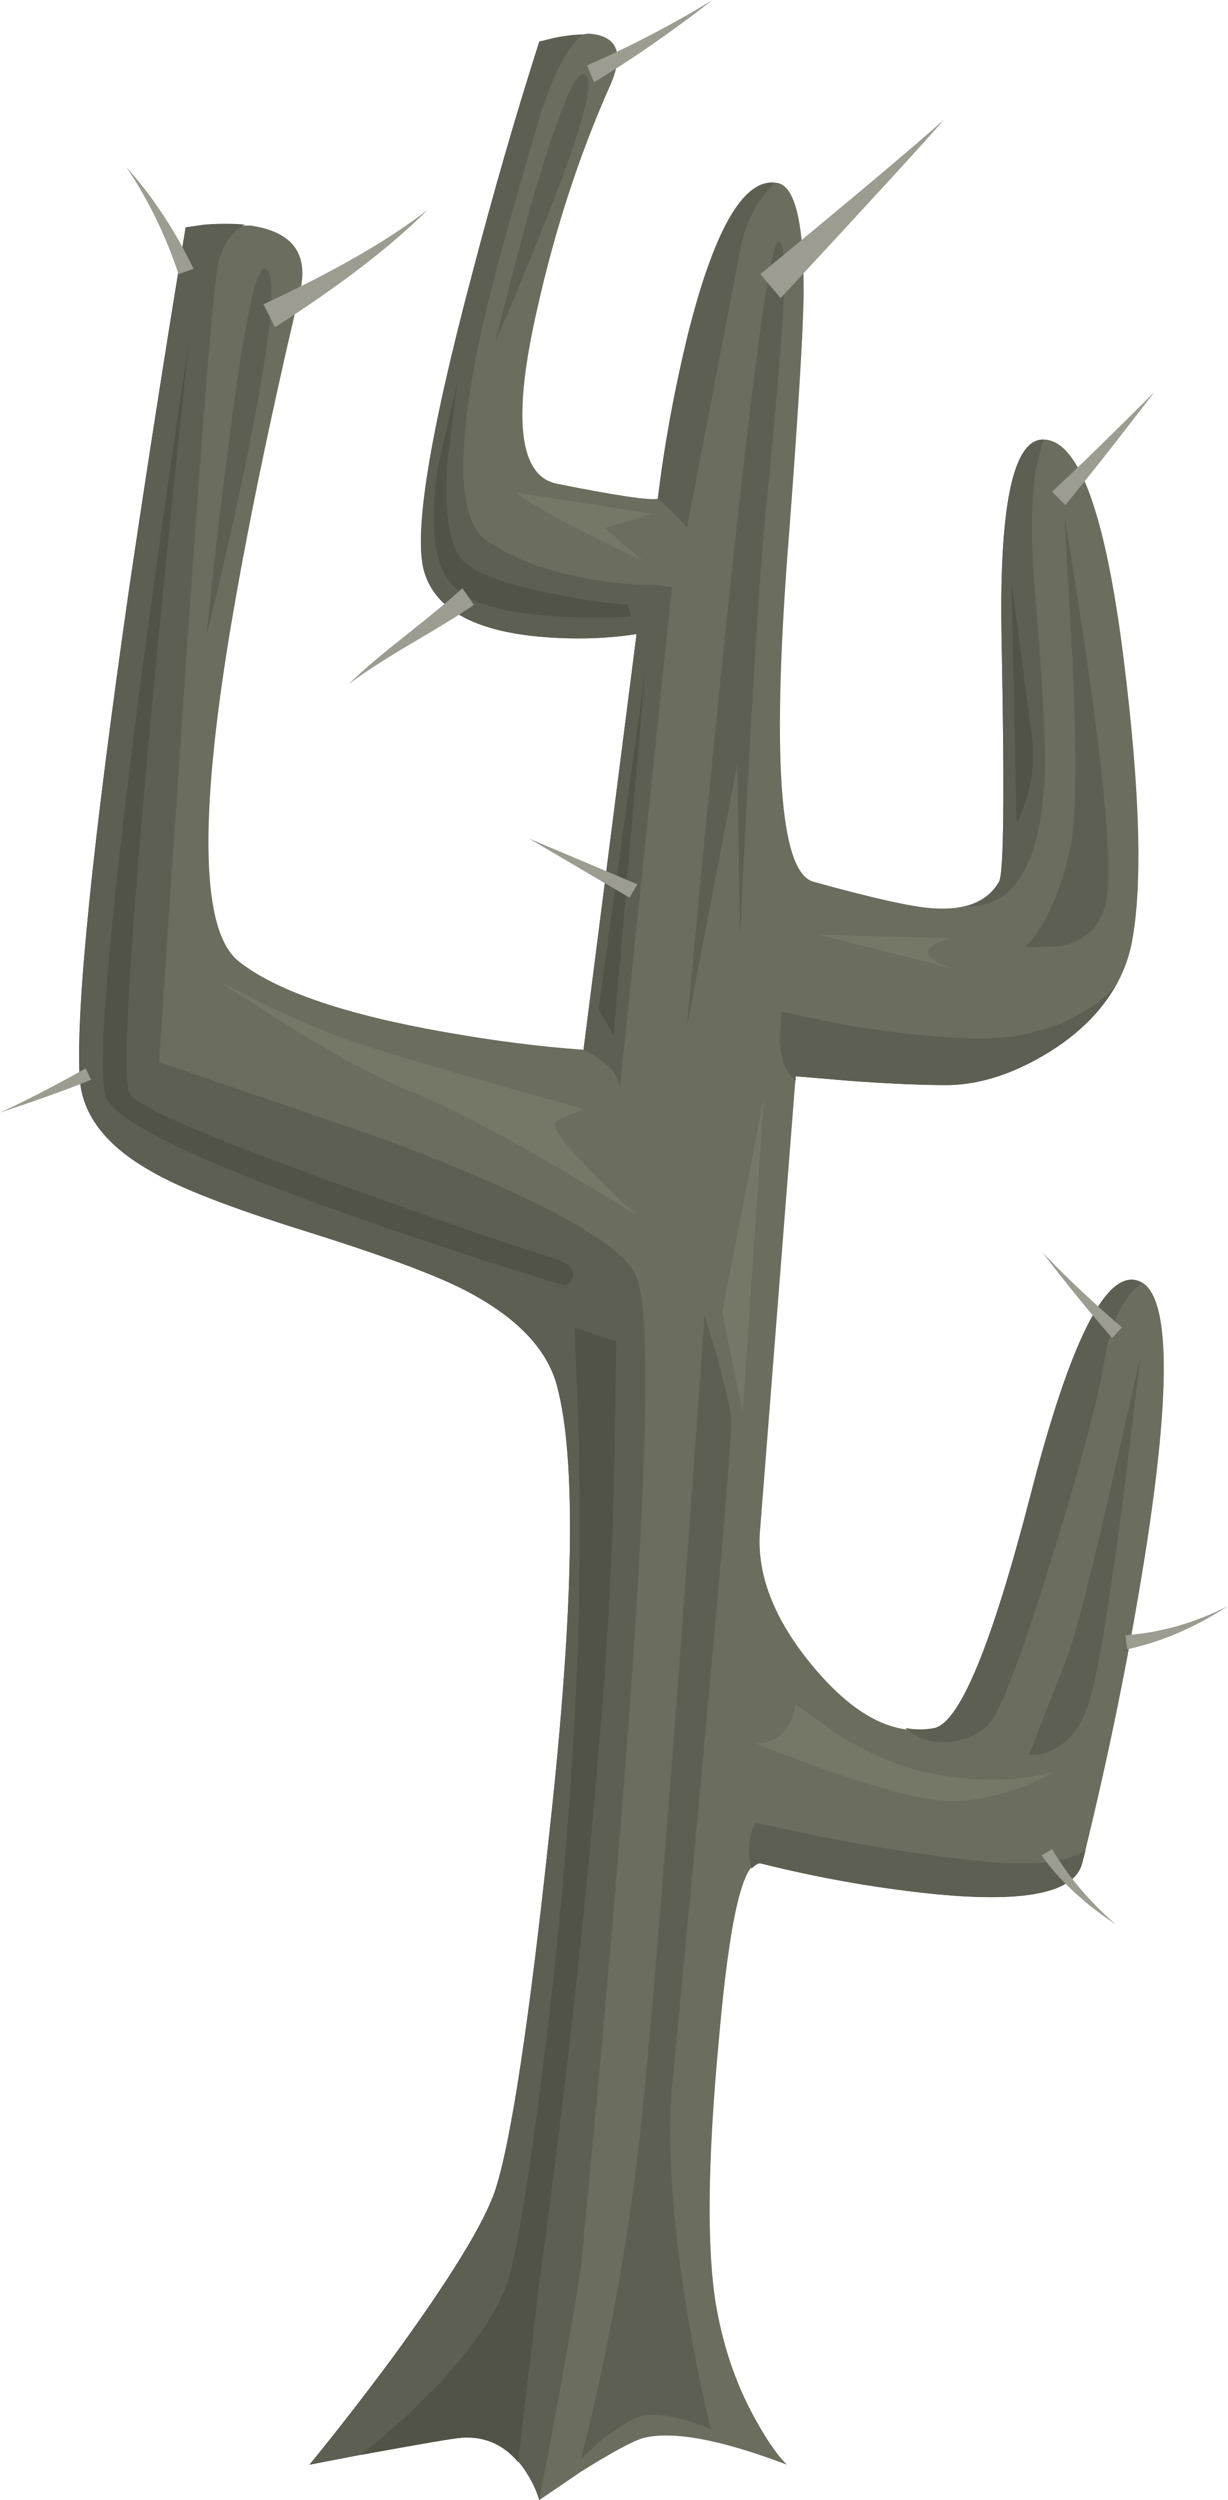 <?xml version="1.0" encoding="iso-8859-1"?>
<!-- Generator: Adobe Illustrator 15.1.0, SVG Export Plug-In . SVG Version: 6.00 Build 0)  -->
<!DOCTYPE svg PUBLIC "-//W3C//DTD SVG 1.1//EN" "http://www.w3.org/Graphics/SVG/1.1/DTD/svg11.dtd">
<svg version="1.1" id="buildings-mid" xmlns="http://www.w3.org/2000/svg" xmlns:xlink="http://www.w3.org/1999/xlink" x="0px"
	 y="0px" width="69.45px" height="141.35px" viewBox="0 0 69.45 141.35" style="enable-background:new 0 0 69.45 141.35;"
	 xml:space="preserve">
<g>
	<path style="fill-rule:evenodd;clip-rule:evenodd;fill:#6B6D5F;" d="M63.55,37.25c0.934,7.5,1.084,12.867,0.45,16.1
		c-0.467,2.3-1.9,4.267-4.3,5.9c-2.134,1.4-4.2,2.1-6.2,2.1c-1.467,0-3.316-0.083-5.55-0.25L45,60.85l-2,25.5
		c-0.267,2.567,0.75,5.217,3.05,7.95c2.334,2.767,4.601,3.9,6.8,3.4c1.434-0.334,3.233-4.684,5.4-13.05
		c2.1-8.2,4.017-12.301,5.75-12.301c2.1,0,2.384,5,0.85,15c-0.933,5.967-2.149,11.967-3.649,18c-0.434,1.7-3.334,2.267-8.7,1.7
		c-3.134-0.333-6.3-0.899-9.5-1.7c-0.967-0.233-1.75,3.117-2.35,10.051c-0.634,6.8-0.684,11.783-0.15,14.949
		c0.434,2.5,1.233,4.75,2.4,6.75c0.566,1,1.1,1.75,1.6,2.25c-3.767-1.433-6.483-1.933-8.15-1.5c-0.633,0.2-1.8,0.834-3.5,1.9
		c-0.833,0.566-1.617,1.1-2.35,1.6c-0.2-0.666-0.533-1.316-1-1.949c-0.967-1.233-2.183-1.75-3.65-1.551
		c-1.467,0.2-3.3,0.517-5.5,0.95l-2.85,0.55c1.5-1.833,3.067-3.85,4.7-6.05c3.233-4.434,5.167-7.583,5.8-9.45
		c0.9-2.733,1.933-9.566,3.1-20.5c1.367-12.533,1.5-20.866,0.4-25c-0.567-2.1-2.3-3.899-5.2-5.399
		c-1.667-0.867-4.683-1.983-9.05-3.35c-4.167-1.3-7.05-2.417-8.65-3.35c-2.633-1.467-4-3.267-4.1-5.4
		C4.3,56.883,5.233,47.7,7.3,33.3c1.067-7.2,2.133-14.017,3.2-20.45l3.65-0.1c2.333,0.333,3.283,1.533,2.85,3.6
		c-1.733,7.333-3.067,13.8-4,19.4c-1.767,10.733-1.6,16.933,0.5,18.6c2.1,1.667,5.983,3,11.65,4c2.833,0.5,5.45,0.833,7.85,1l3-23.5
		c-1.733,0.267-3.55,0.316-5.45,0.15c-3.733-0.333-5.917-1.55-6.55-3.65c-0.633-2.067,0.267-7.684,2.7-16.85
		c1.2-4.6,2.466-8.983,3.8-13.15l2.75-0.45c1.667,0.1,2.083,1.083,1.25,2.95c-1.733,3.9-3.1,8.083-4.1,12.55
		c-1.433,6.2-1.066,9.517,1.1,9.95c3.333,0.667,5.233,0.95,5.7,0.85c0.399-3.133,0.967-6.233,1.7-9.3c1.533-6.1,3.233-8.95,5.1-8.55
		c1,0.233,1.483,2.367,1.45,6.4c-0.033,2.1-0.3,6.483-0.8,13.15C43.616,42.667,44.066,49.317,46,49.85
		c3.366,0.933,5.616,1.433,6.75,1.5c1.833,0.133,3.083-0.367,3.75-1.5c0.267-0.434,0.316-4.917,0.15-13.45
		c-0.167-7.7,0.616-11.55,2.35-11.55C61,24.85,62.517,28.983,63.55,37.25z"/>
	<path style="fill-rule:evenodd;clip-rule:evenodd;fill:#5C5F52;" d="M39.85,74.35l0.7,2.351c0.467,1.7,0.733,2.866,0.8,3.5
		c0.067,0.6-0.383,6.116-1.35,16.55c-0.5,5.533-1.167,12.634-2,21.3c-0.267,3.267,0.017,7.467,0.85,12.601
		c0.434,2.566,0.884,4.8,1.351,6.699c-0.434-0.199-0.95-0.383-1.55-0.55c-1.134-0.333-2.017-0.366-2.65-0.1s-1.35,0.733-2.15,1.399
		c-0.4,0.367-0.733,0.684-1,0.95c1.667-6.566,2.833-13.184,3.5-19.85c0.434-4.167,1.15-12.884,2.15-26.15L39.85,74.35z"/>
	<path style="fill-rule:evenodd;clip-rule:evenodd;fill:#5C5F52;" d="M64.5,76.7l-1,8.2c-0.767,5.767-1.366,9.416-1.8,10.949
		C61.3,97.384,60.6,98.4,59.6,98.9c-0.5,0.267-0.966,0.366-1.399,0.3l2.149-5.5c0.434-1.101,1.25-4.267,2.45-9.5L64.5,76.7z"/>
	<path style="fill-rule:evenodd;clip-rule:evenodd;fill:#5C5F52;" d="M60.5,48.05c0.366-1.533,0.417-5.133,0.15-10.8L60.2,29.2
		c2.1,12.667,2.866,20,2.3,22c-0.333,1.267-1.184,2.033-2.55,2.3L58,53.55C59.134,52.317,59.967,50.483,60.5,48.05z"/>
	<path style="fill-rule:evenodd;clip-rule:evenodd;fill:#5C5F52;" d="M15,15.2c0.7,0.2,0.367,3.7-1,10.5
		c-0.7,3.4-1.467,6.783-2.3,10.15c0.333-3.5,0.733-6.983,1.2-10.45C13.767,18.433,14.467,15.033,15,15.2z"/>
	<path style="fill-rule:evenodd;clip-rule:evenodd;fill:#5C5F52;" d="M44,13.7c0.434-0.133,0.483,1.833,0.15,5.9
		c-0.167,2.3-0.483,5.783-0.95,10.45c-0.334,3.767-0.783,11.367-1.351,22.8L41.7,43.2L38.85,58.05
		C39.517,50.717,40.233,43.367,41,36C42.533,21.267,43.533,13.833,44,13.7z"/>
	<path style="fill-rule:evenodd;clip-rule:evenodd;fill:#5C5F52;" d="M33,4.2c0.7,0.1,0.067,2.65-1.9,7.65c-0.967,2.5-2,5-3.1,7.5
		c0.633-2.533,1.3-5.083,2-7.65C31.467,6.633,32.467,4.133,33,4.2z"/>
	<g>
		<path style="fill-rule:evenodd;clip-rule:evenodd;fill:#5C5F52;" d="M7.3,33.3c1.067-7.2,2.133-14.017,3.2-20.45l1.05-0.15
			c0.833-0.067,1.6-0.067,2.3,0c-0.7,0.333-1.2,1.05-1.5,2.15c-0.267,1.133-0.9,9-1.9,23.6C9.95,45.783,9.467,52.983,9,60.05
			l12.85,4.4c8.7,3.3,13.417,5.883,14.15,7.75c1.233,3,0.184,21.666-3.15,56c-0.333,2.333-1.117,6.717-2.35,13.149
			c-0.2-0.666-0.533-1.316-1-1.949c-0.967-1.233-2.183-1.75-3.65-1.551c-1.467,0.2-3.3,0.517-5.5,0.95l-2.85,0.55
			c1.5-1.833,3.067-3.85,4.7-6.05c3.233-4.434,5.167-7.583,5.8-9.45c0.9-2.733,1.933-9.566,3.1-20.5c1.367-12.533,1.5-20.866,0.4-25
			c-0.567-2.1-2.3-3.899-5.2-5.399c-1.667-0.867-4.683-1.983-9.05-3.35c-4.167-1.3-7.05-2.417-8.65-3.35
			c-2.633-1.467-4-3.267-4.1-5.4C4.3,56.883,5.233,47.7,7.3,33.3z"/>
		<path style="fill-rule:evenodd;clip-rule:evenodd;fill:#5C5F52;" d="M43.8,10.35c-1.033,1.033-1.684,2.316-1.95,3.85l-3,15.65
			c-0.333-0.434-0.883-0.983-1.649-1.65c0.366-3.034,0.916-6.05,1.649-9.05C40.35,13.117,42,10.183,43.8,10.35z"/>
		<path style="fill-rule:evenodd;clip-rule:evenodd;fill:#5C5F52;" d="M30.5,6.7c-1.7,5.733-2.817,9.85-3.35,12.35
			c-1.367,6.534-1.25,10.367,0.35,11.5c1.6,1.1,3.667,1.85,6.2,2.25c1.267,0.2,2.366,0.284,3.3,0.25l1,0.15l-2.95,28.35
			c0-0.767-0.684-1.5-2.05-2.2l3-23.5c-1.733,0.267-3.55,0.316-5.45,0.15c-3.733-0.333-5.917-1.55-6.55-3.65
			c-0.633-2.067,0.267-7.684,2.7-16.85c1.2-4.6,2.466-8.983,3.8-13.15l0.8-0.2c0.633-0.133,1.184-0.2,1.65-0.2
			C32.083,2.65,31.267,4.233,30.5,6.7z"/>
		<path style="fill-rule:evenodd;clip-rule:evenodd;fill:#5C5F52;" d="M58.5,33.05c0.5,5.767,0.684,9.55,0.55,11.35
			c-0.3,4.6-1.75,6.883-4.35,6.85c0.833-0.233,1.434-0.7,1.8-1.4c0.267-0.434,0.316-4.917,0.15-13.45
			c-0.167-7.7,0.616-11.55,2.35-11.55l-0.45,1.85C58.316,28.433,58.3,30.55,58.5,33.05z"/>
		<path style="fill-rule:evenodd;clip-rule:evenodd;fill:#5C5F52;" d="M61.2,57.25c0.934-0.533,1.6-1.1,2-1.7
			c-0.934,1.733-2.434,3.167-4.5,4.3c-1.834,1-3.566,1.5-5.2,1.5c-1.467,0-3.316-0.083-5.55-0.25L45,60.85v0.25
			c-0.566-0.467-0.866-1.267-0.9-2.4l0.101-1.5l2.85,0.6c2.4,0.467,4.884,0.767,7.45,0.9C57.1,58.833,59.333,58.35,61.2,57.25z"/>
		<path style="fill-rule:evenodd;clip-rule:evenodd;fill:#5C5F52;" d="M51.2,97.7c0.566,0.1,1.116,0.1,1.649,0
			c1.434-0.334,3.233-4.684,5.4-13.05c2.1-8.2,4.017-12.301,5.75-12.301c0.167,0,0.35,0.067,0.55,0.2c-1,0.767-1.684,2.15-2.05,4.15
			c-0.366,2.333-1.4,6.217-3.1,11.649c-1.767,5.767-3,8.884-3.7,9.351c-0.767,0.533-1.533,0.8-2.3,0.8
			C52.6,98.533,51.866,98.267,51.2,97.7z"/>
		<path style="fill-rule:evenodd;clip-rule:evenodd;fill:#5C5F52;" d="M61.4,104.6l-0.2,0.75c-0.434,1.7-3.334,2.267-8.7,1.7
			c-3.134-0.333-6.3-0.899-9.5-1.7c-0.134,0-0.3,0.101-0.5,0.301c-0.167-0.601-0.184-1.217-0.05-1.851l0.25-0.75l4,0.851
			c3.166,0.6,6,1.033,8.5,1.3C58.233,105.533,60.3,105.333,61.4,104.6z"/>
	</g>
	<path style="fill-rule:evenodd;clip-rule:evenodd;fill:#505346;" d="M7.85,39.35C8.75,32.517,9.7,25.8,10.7,19.2
		C9.967,26,9.267,32.883,8.6,39.85c-1.3,13.933-1.717,21.267-1.25,22c0.467,0.767,4.633,2.55,12.5,5.35
		c3.933,1.433,7.816,2.767,11.65,4c0.7,0.267,1,0.6,0.9,1c-0.066,0.2-0.2,0.366-0.4,0.5c-4.1-1.233-8.267-2.6-12.5-4.1
		c-8.433-3-12.933-5.184-13.5-6.55C5.467,60.65,6.083,53.083,7.85,39.35z"/>
	<path style="fill-rule:evenodd;clip-rule:evenodd;fill:#505346;" d="M31.55,34.85c-2.966-0.167-4.917-0.717-5.85-1.65
		c-1.133-1.1-1.45-3.35-0.95-6.75l1.1-4.75l-0.55,4.4c-0.2,3.1,0.15,5.017,1.05,5.75c0.833,0.7,2.617,1.3,5.35,1.8
		c1.333,0.267,2.6,0.45,3.8,0.55l0.2,0.65C34.4,34.95,33.017,34.95,31.55,34.85z"/>
	<path style="fill-rule:evenodd;clip-rule:evenodd;fill:#505346;" d="M57.2,32.85l1.149,8.7c0.233,1.667-0.05,3.333-0.85,5
		L57.2,32.85z"/>
	<polygon style="fill-rule:evenodd;clip-rule:evenodd;fill:#505346;" points="34.7,58.55 33.85,57.05 36.5,37.85 	"/>
	<path style="fill-rule:evenodd;clip-rule:evenodd;fill:#767867;" d="M33.4,66.2c0.833,0.867,1.7,1.7,2.6,2.5
		c-5.767-3.567-10.033-5.9-12.8-7c-1.733-0.7-4.034-1.934-6.9-3.7l-3.8-2.45l2.6,1.3c1.967,0.933,3.55,1.6,4.75,2
		c1.9,0.667,6.283,1.95,13.15,3.85l-1.5,0.65C31.1,63.55,31.733,64.5,33.4,66.2z"/>
	<path style="fill-rule:evenodd;clip-rule:evenodd;fill:#767867;" d="M29.2,27.85l7.649,1.2l-2.649,0.8l2.149,1.85
		C32.583,29.933,30.2,28.65,29.2,27.85z"/>
	<path style="fill-rule:evenodd;clip-rule:evenodd;fill:#767867;" d="M53.7,53.05c-1.4,0.434-1.601,0.9-0.601,1.4
		c0.29,0.135,0.624,0.26,1,0.375l-7.75-1.975L53.7,53.05z"/>
	<polygon style="fill-rule:evenodd;clip-rule:evenodd;fill:#767867;" points="43.2,62.05 42,79.85 40.85,74.2 	"/>
	<path style="fill-rule:evenodd;clip-rule:evenodd;fill:#767867;" d="M45,96.35l2.2,1.601c1.767,1.133,3.483,1.883,5.149,2.25
		c2.667,0.566,5.051,0.566,7.15,0c-0.6,0.399-1.384,0.75-2.35,1.05c-1.9,0.634-3.717,0.733-5.45,0.3
		c-1.733-0.399-3.75-1.017-6.05-1.85l-2.95-1.15c0.333,0.033,0.684-0.033,1.05-0.2C44.45,97.983,44.866,97.316,45,96.35z"/>
	<g>
		<g>
			<path style="fill-rule:evenodd;clip-rule:evenodd;fill:#9C9C91;" d="M10.1,15.5c-0.733-2.2-1.717-4.217-2.95-6.05
				c1.467,1.633,2.733,3.55,3.8,5.75L10.1,15.5z"/>
		</g>
	</g>
	<g>
		<g>
			<path style="fill-rule:evenodd;clip-rule:evenodd;fill:#9C9C91;" d="M33.2,3.7C35.634,2.633,38,1.4,40.3,0
				c-2.267,1.767-4.5,3.317-6.7,4.65L33.2,3.7z"/>
		</g>
	</g>
	<g>
		<g>
			<path style="fill-rule:evenodd;clip-rule:evenodd;fill:#9C9C91;" d="M59.5,27.8c1.333-1.233,3.267-3.117,5.8-5.65
				c-2.2,2.867-3.883,5-5.05,6.4L59.5,27.8z"/>
		</g>
	</g>
	<g>
		<g>
			<path style="fill-rule:evenodd;clip-rule:evenodd;fill:#9C9C91;" d="M62.9,75.65c-1.367-1.567-2.684-3.184-3.95-4.851
				c1.333,1.4,2.833,2.816,4.5,4.25L62.9,75.65z"/>
		</g>
	</g>
	<g>
		<g>
			<path style="fill-rule:evenodd;clip-rule:evenodd;fill:#9C9C91;" d="M63.65,92.45c1.966-0.134,3.899-0.684,5.8-1.65
				c-1.834,1.2-3.733,2.017-5.7,2.45L63.65,92.45z"/>
		</g>
	</g>
	<g>
		<g>
			<path style="fill-rule:evenodd;clip-rule:evenodd;fill:#9C9C91;" d="M59.5,104.55c0.934,1.566,2.134,2.983,3.6,4.25
				c-1.767-1.166-3.166-2.467-4.199-3.899L59.5,104.55z"/>
		</g>
	</g>
	<g>
		<g>
			<path style="fill-rule:evenodd;clip-rule:evenodd;fill:#9C9C91;" d="M5.15,61.05C3.75,61.617,2.033,62.233,0,62.9
				c1.4-0.633,3.017-1.467,4.85-2.5L5.15,61.05z"/>
		</g>
	</g>
	<g>
		<g>
			<path style="fill-rule:evenodd;clip-rule:evenodd;fill:#9C9C91;" d="M14.9,17.2c3.967-1.833,7.067-3.617,9.3-5.35
				c-2.067,2.066-4.95,4.283-8.65,6.65L14.9,17.2z"/>
		</g>
	</g>
	<g>
		<g>
			<path style="fill-rule:evenodd;clip-rule:evenodd;fill:#9C9C91;" d="M26.8,34.2c-0.667,0.466-1.883,1.216-3.65,2.25
				c-1.566,0.933-2.717,1.683-3.45,2.25c0.667-0.667,1.716-1.567,3.15-2.7c1.6-1.267,2.7-2.183,3.3-2.75L26.8,34.2z"/>
		</g>
	</g>
	<g>
		<g>
			<path style="fill-rule:evenodd;clip-rule:evenodd;fill:#9C9C91;" d="M43,15.5c5.3-4.367,8.767-7.283,10.4-8.75
				c-1,1.167-4.084,4.533-9.25,10.1L43,15.5z"/>
		</g>
	</g>
	<g>
		<g>
			<polygon style="fill-rule:evenodd;clip-rule:evenodd;fill:#9C9C91;" points="35.6,50.75 29.9,47.4 36.05,50 			"/>
		</g>
	</g>
	<g>
		<path style="fill-rule:evenodd;clip-rule:evenodd;fill:#505346;" d="M32.5,97.05c0.267-4.7,0.35-9.767,0.25-15.2l-0.25-6.8
			l2.35,0.8l-0.1,6.851C34.616,88.1,34.366,92.934,34,97.2c-0.767,9.8-1.933,20.416-3.5,31.85l-1.2,10.15
			c-0.9-1.066-2.05-1.517-3.45-1.351c-0.7,0.101-2.517,0.417-5.45,0.95c1.567-1.233,3.017-2.55,4.35-3.95
			c2.033-2.166,3.35-4.1,3.95-5.8c0.5-1.533,1.15-5.45,1.95-11.75C31.55,110.267,32.167,103.517,32.5,97.05z"/>
	</g>
</g>
</svg>
